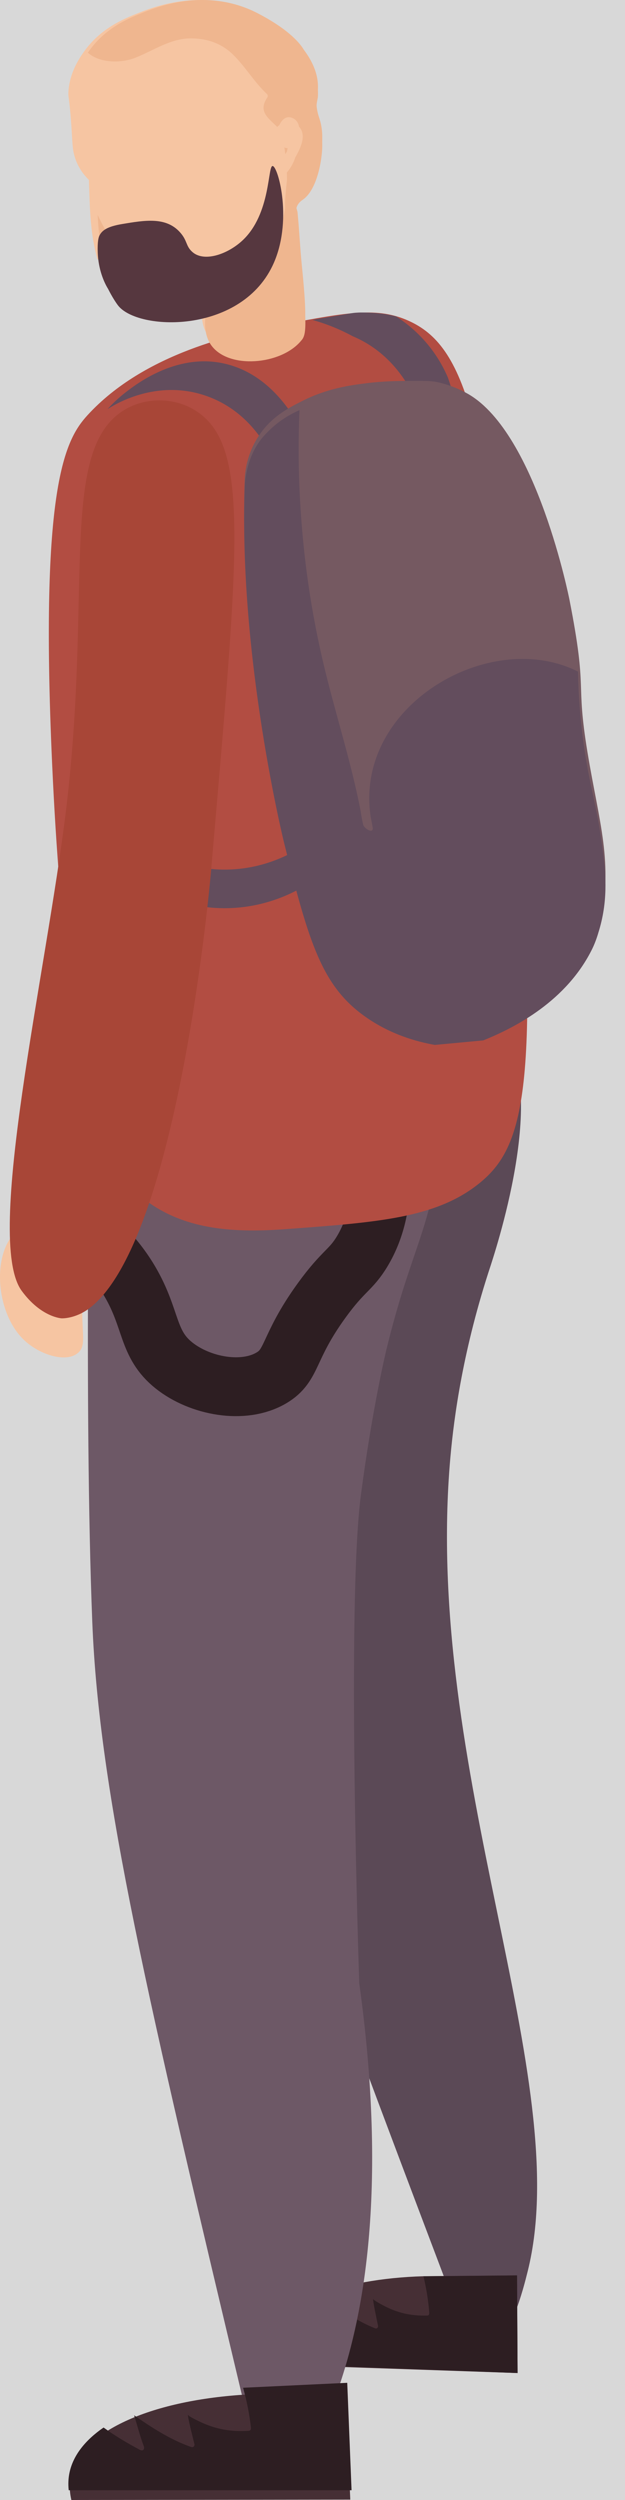 <?xml version="1.0" encoding="UTF-8"?>
<svg width="64px" height="256px" viewBox="0 0 64 256" version="1.1" xmlns="http://www.w3.org/2000/svg" xmlns:xlink="http://www.w3.org/1999/xlink">
    <!-- Generator: Sketch 46.2 (44496) - http://www.bohemiancoding.com/sketch -->
    <title>line1</title>
    <desc>Created with Sketch.</desc>
    <defs>
        <polygon id="path-1" points="35.729 255 0 255 0 0.153 61.999 0.153 61.999 255 35.729 255 35.729 243.395 6.465 243.395 6.465 255 35.729 255"></polygon>
    </defs>
    <g id="Page-1" stroke="none" stroke-width="1" fill="none" fill-rule="evenodd">
        <g id="line1">
            <polygon id="line-a" fill="#D8D8D8" points="0 0 64 0 64 64 64 128 64 192 64 256 0 256 0 192 0 128 0 64"></polygon>
            <g>
                <path d="M16.846,108.54 C18.721,105.289 22.889,105.178 42.504,104.182 C47.928,103.907 49.007,103.845 50.266,104.716 C56.658,109.14 51.301,126.314 50.266,129.525 C47.419,138.114 46.489,145.074 46.119,149.238 C43.265,181.325 58.953,212.834 54.04,232.565 C53.575,234.432 52.213,239.9 50.062,239.999 C48.099,240.089 46.417,235.655 45.712,233.792 C32.038,197.645 25.2,179.572 22.603,163.909 C19.396,144.561 16.186,114.018 16.171,113.932 C16.171,113.93 16.166,113.874 16.157,113.8 C16.157,113.799 16.157,113.799 16.157,113.799 C15.711,111.105 16.304,109.48 16.846,108.54" id="Fill-1" fill="#5B4956"></path>
                <path d="M43.397,233.085 C34.724,233.336 28.142,235.927 27.136,239.933 C26.982,240.544 26.94,241.263 27.108,242.108 C35.739,242.405 44.369,242.703 53,243 C52.981,239.667 52.962,236.333 52.943,233 C49.761,233.029 46.579,233.057 43.397,233.085" id="Fill-3" fill="#462F35"></path>
                <path d="M53,243 C52.982,239.667 52.964,236.333 52.946,233 C49.764,233.03 46.581,233.061 43.398,233.091 C43.386,233.091 43.375,233.092 43.364,233.093 C43.669,234.367 43.867,235.635 43.955,236.809 C43.968,236.98 43.925,237.107 43.742,237.113 C42.11,237.163 40.679,236.848 39.225,236.066 C38.842,235.86 38.104,235.461 38.22,235.372 C38.125,235.445 38.651,237.857 38.707,238.133 C38.751,238.349 38.593,238.492 38.399,238.415 C36.515,237.664 34.882,236.498 33.264,235.27 C33.528,236.228 33.728,237.2 34.047,238.149 C34.154,238.467 33.959,238.664 33.67,238.493 C32.53,237.821 31.442,237.108 30.419,236.297 C28.665,237.425 27.508,238.815 27.132,240.418 C27.023,240.885 26.974,241.413 27.014,242.003 L53,243 Z" id="Fill-5" fill="#2D1E22"></path>
                <path d="M10.692,104.073 C16.201,93.619 37.825,91.573 44.075,101.233 C47.022,105.788 46.008,112.107 44.824,119.486 C43.683,126.595 41.89,128.678 39.578,138.154 C39.578,138.154 38.145,144.031 36.956,153.089 C35.467,164.429 36.782,202.933 36.787,203.089 L36.787,203.089 C39.957,225.901 36.668,238.525 34.8,244.144 C33.781,247.21 31.459,254.19 28.958,253.996 C26.861,253.833 25.598,248.73 25.077,246.537 C15.125,204.691 10.149,183.768 9.45,166.092 C8.586,144.257 9.233,110.041 9.229,109.944 C9.229,109.942 9.231,109.879 9.231,109.796 L9.231,109.795 C9.247,109.013 9.383,106.557 10.692,104.073" id="Fill-7" fill="#6D5866"></path>
                <g id="Group-11" transform="translate(1, 1)">
                    <path d="M23.887,244.222 C14.343,244.852 7.197,248.024 6.252,252.559 C6.108,253.251 6.09,254.059 6.31,255 C15.829,254.986 25.349,254.973 34.868,254.959 C34.712,251.22 34.555,247.481 34.399,243.742 C30.895,243.902 27.391,244.062 23.887,244.222" id="Fill-9" fill="#462F35"></path>
                    <mask id="mask-2" fill="white">
                        <use xlink:href="#path-1"></use>
                    </mask>
                    <g id="Clip-10"></g>
                </g>
                <path d="M36,255 C35.853,251.334 35.705,247.666 35.557,244 C32.015,244.168 28.473,244.336 24.931,244.504 C24.918,244.504 24.906,244.505 24.893,244.507 C25.282,245.895 25.551,247.283 25.694,248.571 C25.715,248.758 25.672,248.9 25.468,248.914 C23.654,249.038 22.049,248.751 20.4,247.952 C19.965,247.742 19.129,247.334 19.254,247.23 C19.152,247.315 19.83,249.947 19.903,250.248 C19.959,250.484 19.789,250.649 19.57,250.571 C17.445,249.825 15.582,248.611 13.734,247.328 C14.065,248.371 14.324,249.432 14.715,250.463 C14.847,250.809 14.638,251.033 14.31,250.857 C13.014,250.166 11.776,249.428 10.606,248.578 C8.697,249.893 7.463,251.472 7.106,253.251 C7.001,253.769 6.968,254.352 7.035,255 L36,255 Z" id="Fill-12" fill="#2D1E22"></path>
                <path d="M38.719,117 C39.558,122.559 38.369,125.987 37.112,128.099 C35.926,130.091 35.188,130.057 32.933,133.172 C29.4,138.052 30.019,139.783 27.789,141.099 C24.922,142.793 20.483,141.945 17.824,139.831 C15.052,137.628 15.576,135.134 13.323,131.269 C11.892,128.816 9.264,125.674 4,123.025" id="Stroke-14" stroke="#2D1E22" stroke-width="6.027"></path>
                <path d="M1.931,125.871 C4.001,124.296 7.712,124.982 8.767,126.923 C9.302,127.91 8.785,128.544 8.522,131.657 C8.142,136.166 8.993,137.602 8.034,138.495 C6.843,139.604 4.055,138.762 2.42,137.18 C-0.504,134.352 -0.912,128.035 1.931,125.871" id="Fill-16" fill="#F6C5A2"></path>
                <path d="M52.872,78.098 C55.279,111.239 53.759,117.439 49.017,121.221 C44.605,124.74 38.644,125.176 29.103,125.874 C23.426,126.289 18.782,125.764 14.986,122.967 C12.423,121.078 7.027,115.905 5.333,78.098 C4.064,49.774 6.668,45.023 8.962,42.515 C14.789,36.149 24.139,34.141 29.284,33.17 C35.475,32.002 38.65,31.402 41.85,32.852 C47.437,35.385 50.29,42.533 52.872,78.098" id="Fill-18" fill="#B24D42"></path>
                <path d="M45.864,38.658 C45.494,37.794 44.927,36.71 44.056,35.59 C42.84,34.027 41.518,33.017 40.564,32.404 C40.39,32.359 40.152,32.302 39.869,32.247 C39.311,32.139 38.883,32.097 38.569,32.068 C38.569,32.068 37.918,32.007 37.134,32 C36.814,31.998 36.593,32.01 36.422,32.023 C36.168,32.042 36.038,32.063 34.847,32.269 C34.471,32.334 34.146,32.391 33.684,32.468 C33.561,32.489 33.459,32.506 33.39,32.517 C33.201,32.542 33.006,32.572 32.807,32.606 C32.526,32.653 32.257,32.706 32,32.763 C32.65,32.945 33.367,33.181 34.128,33.49 C34.871,33.792 35.536,34.115 36.119,34.431 C41.856,36.844 43.286,42.875 43.365,43.237 C45.607,45.311 46.354,45.045 46.574,44.909 C47.752,44.176 46.143,39.461 45.864,38.658" id="Fill-20" fill="#634D5D"></path>
                <path d="M28.982,49.896 C28.902,49.51 27.41,42.853 21.284,40.6 C16.024,38.666 11.566,41.528 11,41.906 C11.435,41.425 12.08,40.776 12.938,40.119 C13.944,39.348 17.947,36.242 22.695,37.172 C27.991,38.209 30.559,43.277 31.406,45.204 C32.004,45.786 32.162,46.904 31.827,47.909 C31.376,49.259 30.052,50.348 28.982,49.896" id="Fill-22" fill="#634D5D"></path>
                <path d="M49.572,105.541 C47.913,105.694 46.255,105.847 44.596,106 C42.733,105.671 40.039,104.942 37.446,103.121 C33.029,100.019 31.667,95.69 29.102,85.385 C29.102,85.385 24.415,66.552 25.061,49.054 C25.101,47.985 25.419,46.051 26.793,44.21 C28.041,42.539 29.642,41.726 30.926,41.074 C33.548,39.742 35.928,39.442 37.572,39.236 C39.198,39.031 40.68,39.016 41.607,39.006 C43.583,38.985 44.178,39.021 44.62,39.098 C44.62,39.098 46.291,39.386 47.962,40.358 C54.978,44.434 58.315,61.425 58.315,61.425 C60.228,71.168 58.898,69.413 60.167,77.083 C61.357,84.278 62.854,88.479 61.401,94.574 C61.273,95.108 61.072,95.61 60.782,96.197 C58.161,101.494 52.913,104.209 49.572,105.541" id="Fill-24" fill="#755961"></path>
                <path d="M31.947,90.25 C30.7,91.088 27.626,92.907 23.33,92.997 C18.645,93.094 15.283,91.077 14.053,90.25 C12.927,90.25 12,89.291 12,88.125 C12,86.956 12.924,86 14.053,86 C15.107,86.804 18.265,88.996 22.832,89.048 C27.604,89.103 30.913,86.789 31.947,86 C33.073,86 34,86.959 34,88.125 C34,89.293 33.076,90.25 31.947,90.25" id="Fill-26" fill="#634D5D"></path>
                <path d="M21.599,89.332 C21.599,89.332 18.35,127.021 9.143,133.972 C7.706,135.058 6.321,134.999 6.321,134.999 C6.321,134.999 4.217,134.912 2.217,132.175 C-1.642,126.895 4.731,99.747 6.769,82.892 C9.541,59.973 5.819,45.467 13.173,41.734 C15.221,40.694 17.882,40.744 19.914,41.979 C25.655,45.469 24.499,55.688 21.599,89.332" id="Fill-28" fill="#A84637"></path>
                <path d="M59.187,68.774 C50.164,64.204 36.234,72.279 37.959,83.652 C38.025,84.011 38.102,84.367 38.162,84.727 C38.282,85.449 37.286,84.856 37.187,84.438 C37.077,83.969 36.993,83.507 36.929,83.051 C35.935,77.887 34.27,72.87 33.073,67.748 C31.512,61.066 31.01,55.656 30.781,52.142 C30.51,47.987 30.56,44.499 30.667,42 C29.993,42.293 29.039,42.789 28.066,43.617 C28.065,43.617 27.333,44.239 26.786,44.92 C25.383,46.669 25.093,48.911 25.061,49.787 C24.417,67.367 29.087,86.288 29.087,86.288 C31.643,96.641 32.999,100.991 37.4,104.107 C39.985,105.938 42.669,106.67 44.524,107 C46.177,106.846 47.829,106.692 49.482,106.538 C52.811,105.201 58.04,102.473 60.651,97.151 C61.032,96.374 61.268,95.521 61.268,95.521 C62.274,92.345 62.032,89.621 61.771,87.493 C61.227,83.043 60.637,81.476 60.039,77.947 C59.678,75.827 59.263,72.693 59.187,68.774" id="Fill-30" fill="#634D5D"></path>
                <path d="M30.416,21.727 C30.397,21.536 30.075,20.894 30.347,20.288 C30.522,19.9 30.844,19.701 30.975,19.612 C32.394,18.649 32.81,15.972 32.868,15.601 C32.953,15.054 33.183,13.6 32.715,12.174 C32.615,11.87 32.347,11.157 32.392,10.197 C32.415,9.718 32.524,9.382 32.535,9.253 C32.678,7.541 31.818,6.071 31.083,5.108 C30.554,4.224 29.171,2.832 26.231,1.345 C20.787,-1.408 15.435,0.835 14.141,1.345 C12.679,1.92 10.268,2.905 8.571,5.334 C8.107,5.999 7.165,7.382 7.013,9.287 C6.96,9.957 7.071,9.85 7.244,12.019 C7.455,14.664 7.357,15.169 7.704,16.223 C8.051,17.275 8.677,18.003 9.105,18.425 C9.205,21.505 9.232,23.84 9.979,26.579 L9.979,26.579 L12.407,26.093 L17.766,25.019 C18.759,27.089 19.752,29.158 20.745,31.227 C20.471,33.008 21.015,33.953 21.29,34.336 C23.09,36.833 28.662,36.377 30.77,33.918 C30.813,33.869 30.883,33.801 30.952,33.69 C31.302,33.127 31.356,31.968 30.864,27.15 C30.679,25.345 30.598,23.531 30.416,21.727" id="Fill-32" fill="#F6C5A2"></path>
                <path d="M32.72,12.175 C32.622,11.87 32.359,11.157 32.404,10.198 C32.426,9.718 32.533,9.381 32.544,9.253 C32.685,7.542 31.841,6.071 31.12,5.107 C30.601,4.224 29.244,2.832 26.361,1.345 C21.022,-1.408 15.773,0.836 14.504,1.345 C13.07,1.92 10.706,2.905 9.041,5.334 C9.029,5.352 9.013,5.377 9,5.396 C10.141,6.437 12.312,6.527 13.875,5.907 C15.768,5.156 17.484,3.912 19.592,3.929 C21.245,3.942 22.716,4.454 23.9,5.628 C25.155,6.872 26.045,8.423 27.343,9.637 C27.429,9.717 27.441,9.88 27.377,9.975 C26.241,11.646 27.858,12.266 28.771,13.428 C29.378,14.202 29.559,14.992 29.555,15.958 C29.547,17.343 29.328,18.721 29.227,20.101 C29.179,20.758 29.134,21.397 29.346,22.033 C29.454,22.358 29.623,22.607 29.664,22.954 C29.98,25.559 27.225,28.034 25.532,29.604 C24.104,30.927 22.448,32.12 21.13,33.571 C21.255,33.928 21.406,34.181 21.516,34.335 C23.281,36.833 28.746,36.377 30.813,33.919 C30.855,33.869 30.924,33.801 30.992,33.69 C31.335,33.127 31.388,31.968 30.905,27.15 C30.724,25.346 30.644,23.531 30.466,21.727 C30.447,21.536 30.132,20.894 30.398,20.289 C30.57,19.9 30.885,19.701 31.014,19.613 C32.406,18.65 32.814,15.972 32.871,15.6 C32.954,15.054 33.18,13.6 32.72,12.175" id="Fill-34" fill="#EFB68F"></path>
                <path d="M10,22 C10.083,23.703 10.241,25.27 10.663,27 L10.663,27 L12.781,26.525 L13,26.476 C11.771,25.222 10.766,23.677 10,22" id="Fill-36" fill="#EFB68F"></path>
                <path d="M32.722,12.914 C32.625,12.606 32.364,11.885 32.409,10.916 C32.431,10.43 32.537,10.09 32.547,9.96 C32.687,8.23 31.85,6.744 31.134,5.769 C30.62,4.877 29.273,3.469 26.412,1.966 C25.562,1.519 24.716,1.214 23.887,1 C27.234,6.85 30.269,14.824 29.158,21.543 C29.092,21.946 28.99,22.342 28.874,22.733 C28.776,24.055 28.501,25.361 27.959,26.635 C27.853,26.882 27.627,26.797 27.431,26.617 C26.995,27.639 26.376,28.581 25.513,29.432 C25.359,29.584 25.115,29.472 24.931,29.282 C24.881,29.325 24.835,29.37 24.784,29.413 C24.817,29.53 24.804,29.639 24.714,29.704 C23.945,30.267 23.161,30.78 22.352,31.26 C21.938,31.577 21.504,31.867 21.055,32.136 C21.061,32.149 21.067,32.162 21.073,32.176 C20.807,33.975 21.336,34.931 21.604,35.317 C23.355,37.842 28.778,37.381 30.83,34.896 C30.872,34.846 30.94,34.778 31.007,34.665 C31.348,34.095 31.4,32.924 30.921,28.053 C30.741,26.229 30.662,24.395 30.485,22.571 C30.466,22.378 30.154,21.728 30.418,21.117 C30.588,20.724 30.901,20.523 31.029,20.434 C32.41,19.46 32.815,16.753 32.872,16.377 C32.954,15.825 33.178,14.355 32.722,12.914" id="Fill-38" fill="#EFB68F"></path>
                <path d="M27.888,27.25 C30.053,22.773 28.489,17.039 27.918,17 C27.397,16.965 27.744,21.872 24.855,24.599 C23.343,26.026 20.931,26.87 19.716,25.818 C18.984,25.185 19.224,24.632 18.38,23.73 C16.946,22.198 14.83,22.552 12.523,22.938 C11.018,23.19 10.463,23.567 10.18,24.126 C10.101,24.283 9.964,24.705 10.009,25.888 C10.073,27.593 10.652,28.917 11.068,29.583 C11.068,29.583 11.548,30.562 12.073,31.26 C14.049,33.884 24.499,34.257 27.888,27.25" id="Fill-40" fill="#56373F"></path>
                <path d="M30.619,12.971 C30.56,12.62 30.383,12.311 30.043,12.129 C29.432,11.804 28.948,12.126 28.656,12.715 C28.64,12.749 28.621,12.781 28.603,12.815 C28.355,12.981 28.201,13.217 28.228,13.508 C28.033,13.903 27.908,14.312 28.084,14.768 C28.141,14.914 28.337,14.857 28.371,14.725 C28.412,14.57 28.468,14.444 28.53,14.326 C28.543,14.569 28.714,14.741 28.913,14.788 C28.977,15.038 29.216,15.206 29.449,15.156 C29.434,15.277 29.41,15.396 29.382,15.514 C29.066,16.057 28.685,16.541 28.436,17.163 C28.21,17.724 28.787,18.289 29.221,17.834 C29.695,17.337 30.034,16.752 30.236,16.119 C30.859,15.037 31.385,13.796 30.619,12.971" id="Fill-42" fill="#F6C5A2"></path>
            </g>
        </g>
    </g>
</svg>